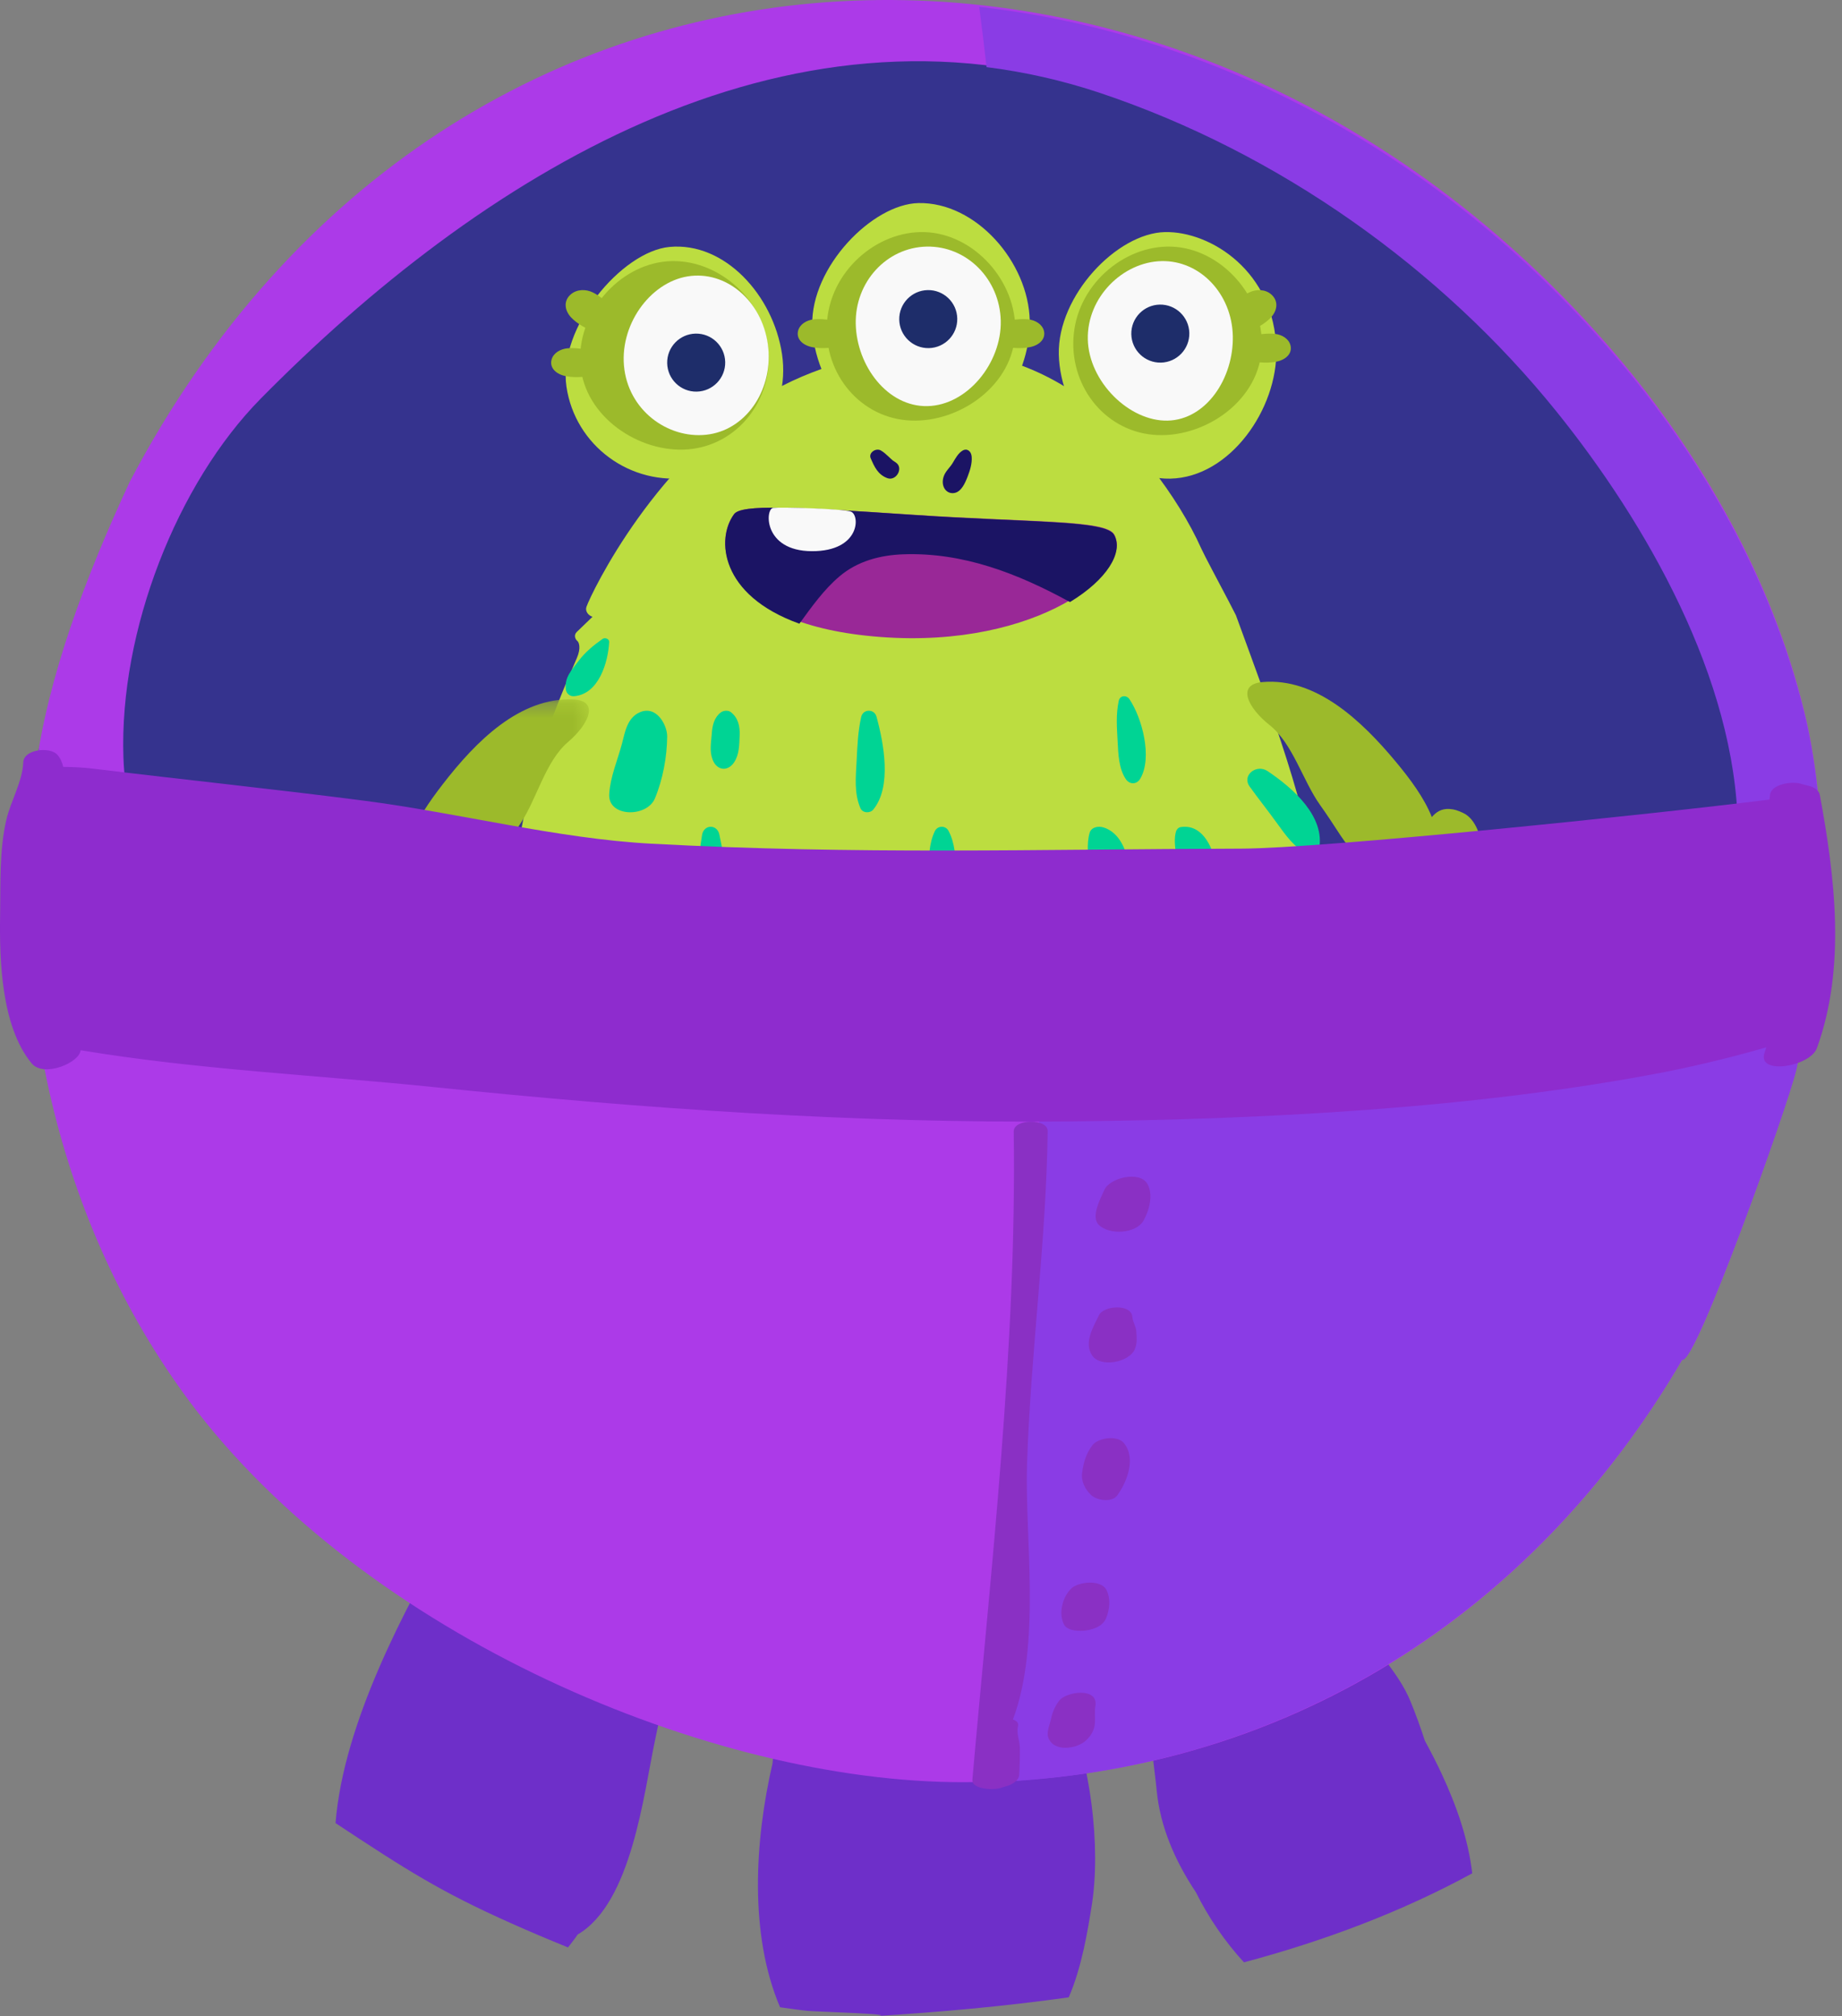 <?xml version="1.0" encoding="UTF-8"?>
<svg width="127px" height="139px" viewBox="0 0 127 139" version="1.1" xmlns="http://www.w3.org/2000/svg" xmlns:xlink="http://www.w3.org/1999/xlink">
    <rect x="0" y="0" width="127" height="139" fill="#808080" stroke="none"/>
    <title>Sidekick_6_ship</title>
    <defs>
        <path d="M118.551,43.829 C113.082,16.781 78.837,-3.123 54.488,0.406 C41.919,2.227 26.796,7.547 17.978,16.964 C8.816,26.748 3.312,40.843 0.104,53.529 C-0.551,56.122 1.991,57.418 4.981,57.58 C6.176,58.886 7.959,59.772 10.528,60.016 C12.833,60.236 15.063,60.135 17.36,59.887 C20.784,59.518 24.307,60.701 27.669,61.111 C35.269,62.036 42.881,62.375 50.525,62.69 C62.941,63.203 75.191,62.7 87.526,62.434 C89.501,63.203 91.906,63.343 94.813,62.634 C95.223,62.536 95.61,62.423 95.992,62.306 C96.262,62.305 96.53,62.3 96.798,62.299 C102.84,62.268 115.069,63.65 118.887,58.382 C121.954,54.149 119.538,48.712 118.551,43.829" id="path-1"></path>
        <polygon id="path-3" points="0 0.214 15.604 0.214 15.604 16.511 0 16.511"></polygon>
    </defs>
    <g id="Student-Environmrnt---New-Treatment" stroke="none" stroke-width="1" fill="none" fill-rule="evenodd">
        <g id="Avatars" transform="translate(-1687, -559)">
            <g id="Sidekick_6_ship" transform="translate(1687, 559)">
                <g id="Group-20">
                    <path d="M30.934,105.611 C27.994,110.794 23.688,118.718 23.134,125.69 C28.061,128.946 30.382,130.425 35.222,132.587 C36.524,133.169 37.84,133.724 39.163,134.262 C39.386,133.964 39.625,133.679 39.83,133.37 C43.546,131.198 44.371,123.725 45.16,119.988 C45.338,119.148 45.502,118.346 45.653,117.558 C46.187,115.673 46.619,113.68 46.439,111.903 C46.413,111.65 46.375,111.397 46.333,111.139 C46.366,110.847 46.378,110.558 46.395,110.266 C49.585,110.959 52.627,112.061 55.683,113.143 C55.637,113.272 55.584,113.401 55.539,113.532 C55.282,113.983 55.044,114.452 54.832,114.945 C53.913,115.182 53.28,115.844 53.493,117.213 C53.564,117.672 53.634,118.137 53.705,118.608 C53.504,119.575 53.352,120.568 53.259,121.589 C52.037,126.891 51.639,133.351 53.782,138.386 C54.415,138.471 55.045,138.57 55.68,138.635 C56.39,138.697 62.377,138.87 60.317,139 C64.782,138.721 69.252,138.326 73.687,137.702 C74.595,135.606 74.998,133.087 75.274,131.353 C75.898,127.428 75.284,121.42 73.152,116.573 C75.099,116.632 77.05,116.616 78.997,116.519 C79.029,116.518 79.062,116.512 79.096,116.51 C79.161,119.14 79.598,121.852 79.75,123.44 C79.987,125.93 81.016,128.306 82.45,130.453 C83.335,132.226 84.456,133.859 85.766,135.29 C91.332,133.803 96.644,131.806 101.506,129.153 C101.238,126.816 100.422,124.488 99.403,122.3 C99.052,121.544 98.656,120.779 98.242,120.015 C97.949,119.105 97.621,118.211 97.268,117.341 C96.802,116.191 96.139,115.315 95.414,114.33 C94.58,113.197 93.922,110.91 94.377,113.472 C94.181,112.371 92.584,110.649 91.032,109.744 C89.783,107.976 87.665,106.394 86.074,106.59 C85.968,106.603 85.869,106.615 85.763,106.628 C84.921,106.452 84.093,106.489 83.46,106.907 C76.861,107.698 70.864,108.264 64.166,107.763 C62.526,106.93 61.169,106.84 60.036,107.26 C53.744,106.105 48.02,102.791 41.681,101.439 C40.29,100.598 38.763,100.232 37.411,100.974 C36.204,101.636 35.114,102.609 34.129,103.773 C33.497,103.579 32.896,103.555 32.383,103.8 C31.662,103.937 31.134,104.448 30.959,105.479 C30.953,105.52 30.942,105.569 30.934,105.611" id="Fill-1" fill="#6E2FC9"></path>
                    <g id="Group-33" transform="translate(1.416, 2.372)">
                        <mask id="mask-2" fill="white">
                            <use xlink:href="#path-1"></use>
                        </mask>
                        <use id="Mask" fill="#35338E" xlink:href="#path-1"></use>
                        <g mask="url(#mask-2)">
                            <g transform="translate(23.584, 11.628)">
                                <path d="M67.141,58.762 C66.852,57.878 65.661,53.401 65.881,52.87 C66.102,52.337 66.93,53.305 66.936,52.294 C66.937,52.061 66.837,51.598 66.667,50.98 C66.522,50.251 66.361,49.528 66.218,48.805 C65.099,41.384 62.669,35.158 60.212,28.417 C60.107,28.203 59.924,27.848 59.702,27.427 C59.038,26.161 58.035,24.29 57.826,23.822 C56.22,20.227 52.955,15.96 49.65,13.495 C46.126,10.866 41.942,9.915 38.165,10.006 C36.096,10.055 31.631,11.058 28.343,12.92 C20.27,17.486 15.772,26.872 15.433,27.839 C15.327,28.139 15.569,28.442 15.853,28.521 C15.494,28.873 15.129,29.217 14.765,29.571 C14.564,29.765 14.633,30.049 14.813,30.198 C14.915,30.282 15.074,30.671 14.773,31.366 C14.132,32.842 12.92,35.626 12.07,38.466 C10.842,42.572 10.405,46.798 10.138,47.457 C9.705,48.527 9.93,49.024 10.387,48.799 C11.296,48.35 10.278,51.345 9.882,53.201 C9.346,55.712 8.652,58.993 8.296,62.22 C8.207,63.027 8.139,63.831 8.1,64.614 C7.838,66.814 8.099,68.955 8.785,70.872 C9.459,72.146 10.73,71.259 11.582,70.812 C11.258,75.756 17.713,75.833 21.252,76.671 C21.946,76.768 22.633,76.842 23.3,76.898 C25.303,77.059 27.132,77.037 28.462,76.777 C30.686,76.342 33.874,75.754 34.542,73.211 C34.837,72.089 34.004,71.127 34.021,70.041 C34.031,69.345 34.491,68.766 34.979,68.32 C37.071,66.413 41.891,66.249 43.847,68.405 C44.595,69.227 44.851,70.556 44.294,71.382 C43.362,72.762 42.701,73.811 43.788,75.167 C44.949,76.616 50.973,76.618 53.6,76.192 C54.154,76.103 55.258,75.921 56.602,75.667 C57.274,75.539 58.005,75.393 58.757,75.232 C60.946,75.123 62.424,73.804 63.672,71.844 C64.085,70.977 65.636,73.09 66.473,72 C67.928,69.607 67.223,66.831 67.383,64.253 C67.378,64.037 68.014,63.594 68,62.951 C67.996,62.736 67.771,62.312 67.871,62.145 C67.803,61.548 67.683,60.892 67.548,60.291 C67.414,59.689 67.265,59.143 67.141,58.762" id="Fill-21" fill="#BCDD40"></path>
                                <path d="M28.919,10.423 C29.523,14.494 26.685,18.296 22.581,18.914 C18.477,19.533 14.66,16.734 14.056,12.663 C13.452,8.592 17.858,3.331 21.163,3.024 C24.961,2.669 28.315,6.352 28.919,10.423" id="Fill-23" fill="#BCDD40"></path>
                                <path d="M62.998,10.11 C63.085,14.162 59.829,18.911 55.689,18.999 C51.547,19.087 48.089,14.482 48.001,10.43 C47.914,6.378 52.014,2.072 55.322,2.001 C58.476,1.934 62.882,4.727 62.998,10.11" id="Fill-25" fill="#BCDD40"></path>
                                <path d="M45.998,8.112 C46.085,12.163 42.829,16.911 38.689,16.999 C34.547,17.087 31.089,12.483 31.001,8.432 C30.914,4.379 35.164,0.069 38.322,0.001 C42.278,-0.083 45.911,4.059 45.998,8.112" id="Fill-27" fill="#BCDD40"></path>
                                <path d="M43.269,9.397 C42.87,8.973 42.895,8.445 43.482,8.165 C43.644,8.088 43.803,8.083 43.987,8.081 C43.639,8.085 44.068,8.078 44.183,8.074 C44.23,8.073 44.417,8.069 44.303,8.077 C44.454,8.068 44.603,8.057 44.754,8.054 C44.768,8.053 44.785,8.052 44.809,8.051 C44.898,8.045 44.985,8.036 45.073,8.027 C45.34,8.001 45.599,7.988 45.87,8.014 C46.403,8.066 46.861,8.365 46.974,8.804 C47.114,9.356 46.675,9.784 46.056,9.923 C45.505,10.047 44.734,10.018 44.18,9.862 C43.85,9.769 43.487,9.629 43.269,9.397" id="Fill-29" fill="#9CBA2B"></path>
                                <path d="M33.731,9.397 C34.13,8.973 34.105,8.445 33.518,8.165 C33.356,8.088 33.197,8.083 33.014,8.081 C33.361,8.085 32.932,8.078 32.817,8.074 C32.769,8.073 32.583,8.069 32.697,8.077 C32.547,8.068 32.397,8.057 32.247,8.054 C32.232,8.053 32.215,8.052 32.19,8.051 C32.102,8.045 32.015,8.036 31.927,8.027 C31.66,8.001 31.401,7.988 31.131,8.014 C30.597,8.066 30.139,8.365 30.027,8.804 C29.885,9.356 30.325,9.784 30.945,9.923 C31.494,10.047 32.266,10.018 32.82,9.862 C33.15,9.769 33.514,9.629 33.731,9.397" id="Fill-33" fill="#9CBA2B"></path>
                                <path d="M32.075,7.703 C31.551,11.208 33.835,14.447 37.178,14.936 C40.52,15.425 44.412,13.056 44.935,9.551 C45.459,6.046 42.727,2.548 39.383,2.059 C36.041,1.569 32.6,4.198 32.075,7.703" id="Fill-37" fill="#9CBA2B"></path>
                                <path d="M25.613,21.441 C24.038,23.552 24.868,29.104 35.726,29.917 C46.584,30.731 53.195,25.326 51.82,22.847 C51.257,21.83 46.177,22.035 37.935,21.487 C29.692,20.938 26.122,20.763 25.613,21.441" id="Fill-39" fill="#992897"></path>
                                <path d="M32.89,25.728 C34.128,24.682 35.687,24.274 37.257,24.216 C41.402,24.062 45.187,25.545 48.772,27.507 C51.322,25.959 52.474,24.086 51.82,22.885 C51.257,21.848 46.177,22.055 37.935,21.497 C29.692,20.937 26.122,20.758 25.613,21.45 C24.37,23.149 24.626,27.03 30.115,29 C30.962,27.837 31.802,26.647 32.89,25.728" id="Fill-41" fill="#1B1464"></path>
                                <path d="M28.307,21.016 C27.747,21.074 27.611,23.988 30.977,24 C34.342,24.011 34.306,21.471 33.654,21.268 C33.002,21.065 28.869,20.957 28.307,21.016" id="Fill-43" fill="#F9F9F9"></path>
                                <path d="M19.138,35.096 C18.231,35.468 18.083,36.519 17.885,37.264 C17.577,38.424 17.078,39.548 17.003,40.743 C16.901,42.351 19.601,42.379 20.156,41.041 C20.707,39.716 20.986,38.179 21,36.777 C21.008,36.027 20.296,34.621 19.138,35.096" id="Fill-45" fill="#00D494"></path>
                                <path d="M25.397,35.102 C25.208,34.951 24.881,34.977 24.695,35.119 C24.248,35.457 24.113,35.999 24.075,36.577 C24.032,37.201 23.903,37.778 24.134,38.377 C24.426,39.134 25.182,39.21 25.615,38.556 C25.973,38.017 25.967,37.372 25.996,36.727 C26.026,36.068 25.897,35.498 25.397,35.102" id="Fill-47" fill="#00D494"></path>
                                <path d="M17,30.256 C17.01,30.046 16.713,29.931 16.551,30.045 C15.913,30.495 15.351,30.955 14.885,31.574 C14.397,32.222 13.916,32.691 14.012,33.534 C14.044,33.805 14.282,34.021 14.574,33.998 C16.294,33.868 16.932,31.636 17,30.256" id="Fill-49" fill="#00D494"></path>
                                <path d="M17.696,49.336 C17.427,48.879 16.928,48.889 16.677,49.362 C16.417,49.853 16.326,50.51 16.225,51.079 C16.094,51.826 15.895,52.518 16.067,53.276 C16.266,54.149 17.255,54.25 17.608,53.483 C17.906,52.836 17.911,52.051 17.974,51.323 C18.03,50.666 18.019,49.887 17.696,49.336" id="Fill-51" fill="#00D494"></path>
                                <path d="M13.98,46.398 C13.927,45.937 13.359,45.897 13.075,46.172 C12.304,46.919 11.942,47.857 11.527,48.821 C11.074,49.87 10.811,50.626 11.163,51.71 C11.275,52.057 11.827,52.093 12.032,51.815 C12.653,50.974 12.916,50.095 13.318,49.134 C13.711,48.197 14.093,47.414 13.98,46.398" id="Fill-53" fill="#00D494"></path>
                                <path d="M22.833,54.604 C22.795,53.892 21.72,53.765 21.524,54.463 C21.073,56.059 20.738,58.045 21.28,59.642 C21.436,60.104 22.011,60.097 22.278,59.745 C23.374,58.306 22.92,56.27 22.833,54.604" id="Fill-55" fill="#00D494"></path>
                                <path d="M24.595,43.527 C24.439,42.812 23.53,42.826 23.405,43.559 C23.265,44.38 23.196,45.174 23.141,46.009 C23.085,46.869 22.795,47.87 23.26,48.629 C23.416,48.884 23.691,49.092 23.962,48.958 C25.554,48.176 24.927,45.066 24.595,43.527" id="Fill-57" fill="#00D494"></path>
                                <path d="M35.431,35.406 C35.278,34.855 34.501,34.866 34.376,35.431 C34.148,36.448 34.115,37.422 34.061,38.463 C34.003,39.585 33.879,40.673 34.323,41.718 C34.471,42.065 34.986,42.083 35.205,41.819 C36.505,40.242 35.934,37.241 35.431,35.406" id="Fill-59" fill="#00D494"></path>
                                <path d="M14.947,58.139 C15.286,57.211 13.895,56.535 13.423,57.398 C12.663,58.785 9.716,62.398 11.642,63.811 C13.446,65.134 14.598,59.094 14.947,58.139" id="Fill-61" fill="#00D494"></path>
                                <path d="M28.594,57.77 C28.725,57.033 27.769,56.719 27.306,57.305 C26.484,58.346 26.218,59.17 26.061,60.457 C25.92,61.61 25.959,62.937 26.886,63.815 C27.121,64.037 27.506,64.05 27.787,63.903 C30.156,62.67 28.266,59.624 28.594,57.77" id="Fill-63" fill="#00D494"></path>
                                <path d="M17.877,65.639 C17.778,65.105 17.66,64.488 17.202,64.135 C17.004,63.984 16.671,63.922 16.491,64.15 C16.175,64.553 16.101,65.013 16.067,65.513 C16.027,66.112 15.906,66.808 16.139,67.378 C16.485,68.223 17.59,68.203 17.898,67.341 C18.085,66.816 17.976,66.174 17.877,65.639" id="Fill-65" fill="#00D494"></path>
                                <path d="M52.867,34.198 C52.672,33.908 52.218,33.926 52.134,34.32 C51.93,35.266 52.006,36.151 52.056,37.112 C52.099,37.972 52.137,38.998 52.619,39.711 C52.88,40.1 53.371,40.1 53.615,39.688 C54.478,38.229 53.741,35.488 52.867,34.198" id="Fill-67" fill="#00D494"></path>
                                <path d="M40.95,46.133 C40.888,45.181 40.85,44.112 40.393,43.274 C40.189,42.899 39.647,42.911 39.457,43.296 C39.034,44.153 39.038,45.225 39.016,46.178 C38.992,47.141 38.907,48.122 39.618,48.825 C39.858,49.066 40.221,49.057 40.453,48.806 C41.135,48.07 41.012,47.093 40.95,46.133" id="Fill-69" fill="#00D494"></path>
                                <path d="M33.711,65.789 C33.574,64.721 32.204,64.741 32.122,65.825 C32.067,66.561 32.031,67.292 32.008,68.03 C31.986,68.718 31.97,69.329 32.481,69.833 C32.683,70.034 32.955,70.045 33.194,69.914 C34.499,69.2 33.863,66.981 33.711,65.789" id="Fill-71" fill="#00D494"></path>
                                <path d="M55.927,57.151 C55.88,56.214 55.869,55.202 55.433,54.395 C55.086,53.755 54.314,53.936 54.13,54.63 C53.912,55.452 54.034,56.348 54.036,57.198 C54.04,58.219 53.94,59.231 54.123,60.234 C54.316,61.293 55.738,61.232 55.908,60.189 C56.072,59.188 55.977,58.162 55.927,57.151" id="Fill-73" fill="#00D494"></path>
                                <path d="M52.261,60.43 C51.953,59.764 50.879,59.905 50.827,60.623 C50.7,62.38 49.759,64.189 50.059,65.957 C50.261,67.15 52.116,67.435 52.572,66.2 C53.262,64.331 53.089,62.219 52.261,60.43" id="Fill-75" fill="#00D494"></path>
                                <path d="M52.803,45.517 C52.652,44.629 52.206,43.421 51.12,43.056 C50.72,42.922 50.242,43.023 50.126,43.418 C49.904,44.177 50.033,45.074 50.082,45.848 C50.141,46.775 49.913,47.718 50.55,48.538 C51.047,49.177 52.117,49.142 52.586,48.502 C53.236,47.614 52.967,46.494 52.803,45.517" id="Fill-77" fill="#00D494"></path>
                                <path d="M62.396,39.162 C61.637,38.651 60.6,39.444 61.159,40.226 C61.767,41.076 62.422,41.888 63.031,42.736 C63.681,43.638 64.185,44.349 65.159,44.938 C65.465,45.123 65.881,44.865 65.941,44.564 C66.392,42.309 64.173,40.356 62.396,39.162" id="Fill-79" fill="#00D494"></path>
                                <path d="M56.394,43.024 C56.239,43.049 56.116,43.199 56.079,43.332 C55.822,44.225 56.271,45.464 56.308,46.388 C56.353,47.545 56.07,48.804 56.949,49.743 C57.293,50.11 58.012,50.069 58.343,49.715 C59.58,48.398 59.145,42.577 56.394,43.024" id="Fill-81" fill="#00D494"></path>
                                <path d="M62.945,56.877 C62.857,56.039 62.611,55.27 62.46,54.448 C62.347,53.842 61.486,53.851 61.405,54.474 C61.228,55.837 61.155,57.19 61.012,58.557 C60.945,59.186 61.158,59.799 61.729,59.97 C62.202,60.109 62.865,59.757 62.932,59.126 C63.013,58.355 63.027,57.651 62.945,56.877" id="Fill-83" fill="#00D494"></path>
                                <path d="M66.602,51.932 C66.278,50.905 66.071,49.922 65.238,49.146 C64.988,48.912 64.496,48.963 64.337,49.272 C63.832,50.252 63.991,51.187 64.192,52.231 C64.381,53.211 64.561,54.46 65.653,54.918 C66.056,55.088 66.47,54.993 66.711,54.64 C67.281,53.797 66.879,52.809 66.602,51.932" id="Fill-85" fill="#00D494"></path>
                                <path d="M35.976,73.006 C35.889,72.552 35.51,72.174 35.169,71.844 C34.988,71.668 34.765,71.48 34.512,71.355 C34.439,71.186 34.29,71.042 34.071,71.016 C33.874,70.992 33.718,70.992 33.525,71.037 C32.924,71.177 32.865,71.787 33.216,72.147 C33.689,72.629 33.958,73.223 34.475,73.68 C34.724,73.901 35.076,74.067 35.441,73.973 C35.967,73.835 36.053,73.411 35.976,73.006" id="Fill-97" fill="#BF9C6A"></path>
                                <path d="M36.795,17.91 C36.72,17.855 36.644,17.8 36.565,17.753 C36.562,17.75 36.562,17.75 36.559,17.748 C36.552,17.742 36.542,17.733 36.522,17.717 C36.436,17.647 36.359,17.565 36.277,17.492 C36.102,17.334 35.944,17.178 35.735,17.057 C35.39,16.858 34.866,17.214 35.031,17.593 C35.282,18.17 35.518,18.718 36.177,18.964 C36.785,19.191 37.301,18.282 36.795,17.91" id="Fill-99" fill="#1B1464"></path>
                                <path d="M41.994,17.485 C41.962,17.082 41.658,16.89 41.367,17.065 C41.066,17.245 40.881,17.59 40.687,17.916 C40.497,18.236 40.2,18.467 40.069,18.836 C39.829,19.516 40.246,20.101 40.819,19.985 C41.276,19.892 41.533,19.328 41.714,18.858 C41.876,18.435 42.032,17.958 41.994,17.485" id="Fill-101" fill="#1B1464"></path>
                                <path d="M43.999,8.121 C44.062,11.007 41.706,13.94 38.946,13.999 C36.185,14.057 34.064,11.218 34.001,8.333 C33.939,5.446 36.126,3.059 38.887,3.001 C41.647,2.943 43.936,5.235 43.999,8.121" id="Fill-103" fill="#F9F9F9"></path>
                                <path d="M41,7.957 C41.024,9.061 40.148,9.976 39.043,10 C37.939,10.023 37.024,9.147 37,8.043 C36.976,6.939 37.853,6.025 38.957,6 C40.063,5.977 40.976,6.853 41,7.957" id="Fill-105" fill="#1E2D6A"></path>
                                <path d="M60.269,10.397 C59.87,9.973 59.895,9.445 60.482,9.165 C60.644,9.088 60.803,9.083 60.986,9.081 C60.639,9.085 61.068,9.078 61.182,9.075 C61.231,9.073 61.417,9.069 61.303,9.078 C61.453,9.068 61.603,9.057 61.754,9.054 C61.767,9.053 61.785,9.052 61.81,9.051 C61.897,9.045 61.985,9.036 62.073,9.027 C62.34,9.001 62.599,8.988 62.87,9.014 C63.403,9.066 63.861,9.365 63.973,9.805 C64.115,10.356 63.675,10.784 63.055,10.923 C62.506,11.047 61.734,11.018 61.18,10.862 C60.85,10.768 60.487,10.629 60.269,10.397" id="Fill-107" fill="#9CBA2B"></path>
                                <path d="M59.793,8.951 C59.145,8.768 58.8,8.248 59.123,7.649 C59.213,7.485 59.349,7.39 59.51,7.285 C59.205,7.484 59.58,7.236 59.679,7.168 C59.72,7.14 59.882,7.032 59.788,7.103 C59.913,7.01 60.038,6.916 60.17,6.829 C60.182,6.819 60.196,6.808 60.216,6.793 C60.289,6.739 60.361,6.681 60.432,6.623 C60.65,6.448 60.87,6.29 61.127,6.164 C61.636,5.914 62.248,5.943 62.654,6.302 C63.164,6.751 63.073,7.41 62.623,7.891 C62.223,8.318 61.521,8.724 60.923,8.885 C60.566,8.981 60.148,9.051 59.793,8.951" id="Fill-109" fill="#9CBA2B"></path>
                                <path d="M49.076,8.694 C48.547,12.198 50.826,15.44 54.168,15.935 C57.511,16.429 61.405,14.065 61.934,10.56 C62.463,7.056 59.736,3.555 56.393,3.06 C53.052,2.566 49.607,5.189 49.076,8.694" id="Fill-111" fill="#9CBA2B"></path>
                                <path d="M59.999,9.17 C60.059,12.084 58.16,14.94 55.504,14.999 C52.848,15.058 50.061,12.305 50.001,9.392 C49.941,6.478 52.427,4.06 55.082,4.001 C57.737,3.942 59.938,6.256 59.999,9.17" id="Fill-113" fill="#F9F9F9"></path>
                                <path d="M57,8.957 C57.023,10.061 56.147,10.976 55.042,11 C53.939,11.024 53.024,10.147 53,9.043 C52.977,7.938 53.853,7.025 54.956,7 C56.062,6.977 56.975,7.853 57,8.957" id="Fill-115" fill="#1E2D6A"></path>
                                <path d="M16.723,11.418 C17.128,10.998 17.111,10.471 16.528,10.185 C16.368,10.107 16.209,10.1 16.025,10.097 C16.373,10.104 15.944,10.093 15.829,10.088 C15.782,10.086 15.595,10.081 15.708,10.09 C15.559,10.079 15.41,10.067 15.258,10.062 C15.244,10.061 15.227,10.06 15.203,10.058 C15.116,10.051 15.028,10.042 14.941,10.032 C14.674,10.004 14.415,9.988 14.145,10.011 C13.611,10.059 13.149,10.352 13.03,10.789 C12.88,11.338 13.314,11.771 13.93,11.915 C14.477,12.044 15.25,12.023 15.805,11.873 C16.137,11.783 16.502,11.647 16.723,11.418" id="Fill-117" fill="#9CBA2B"></path>
                                <path d="M17.191,8.955 C17.845,8.779 18.199,8.265 17.883,7.667 C17.796,7.503 17.66,7.407 17.5,7.302 C17.803,7.502 17.431,7.252 17.332,7.183 C17.291,7.155 17.129,7.045 17.223,7.118 C17.098,7.024 16.975,6.929 16.845,6.841 C16.833,6.832 16.818,6.821 16.798,6.805 C16.725,6.75 16.654,6.692 16.584,6.634 C16.367,6.457 16.148,6.298 15.892,6.17 C15.386,5.916 14.771,5.939 14.358,6.291 C13.84,6.733 13.921,7.39 14.365,7.873 C14.76,8.301 15.46,8.712 16.057,8.878 C16.415,8.978 16.833,9.051 17.191,8.955" id="Fill-119" fill="#9CBA2B"></path>
                                <path d="M27.936,9.77 C28.422,13.278 26.103,16.492 22.755,16.945 C19.407,17.399 15.541,14.99 15.056,11.48 C14.569,7.972 17.34,4.505 20.688,4.05 C24.036,3.597 27.449,6.261 27.936,9.77" id="Fill-121" fill="#9CBA2B"></path>
                                <path d="M68.945,46.741 C69.204,46.585 69.464,46.469 69.732,46.334 C69.732,46.351 69.734,46.368 69.737,46.386 C69.749,46.338 69.759,46.289 69.767,46.238 C69.773,46.203 69.776,46.164 69.78,46.126 C69.737,46.091 69.689,46.052 69.641,46.009 C68.706,45.141 68.083,44.601 67.418,43.588 C66.961,42.888 66.507,42.188 66.019,41.504 C64.829,39.843 64.135,37.257 62.53,35.985 C61.051,34.814 60.211,33.178 62.058,33.023 C65.724,32.712 68.86,35.654 71.263,38.549 C72.21,39.691 73.192,40.996 73.72,42.331 C74.017,41.982 74.383,41.741 74.932,41.773 C75.299,41.795 75.498,41.878 75.849,42.033 C76.341,42.251 76.655,42.712 76.859,43.181 C77.052,43.619 77.057,44.068 76.811,44.394 C76.56,44.728 76.157,44.801 75.703,44.717 C75.557,44.689 75.455,44.664 75.373,44.639 C75.295,44.664 74.514,44.136 74.095,44.485 C74.07,44.799 74.007,45.112 73.893,45.42 C73.88,45.457 73.862,45.497 73.845,45.535 C73.846,45.538 73.847,45.538 73.849,45.539 C74.395,45.86 74.851,46.164 75.201,46.713 C75.337,46.925 75.415,47.169 75.488,47.398 C75.664,47.945 75.527,48.384 75.201,48.725 C74.64,49.309 73.661,48.901 73.256,48.078 C73.12,47.768 73.057,47.466 73.073,47.174 C73.068,47.291 73.059,47.008 72.981,46.947 C72.894,46.875 72.878,46.75 72.666,46.743 C72.367,46.902 72.037,46.982 71.71,46.931 C71.715,46.99 71.719,47.049 71.721,47.108 C71.741,47.469 71.709,47.759 71.581,48.064 C71.272,48.802 70.431,48.965 69.62,48.751 C68.701,48.51 68.214,47.184 68.945,46.741" id="Fill-123" fill="#9CBA2B"></path>
                                <g id="Group-127" stroke-width="1" fill="none" transform="translate(0, 34)">
                                    <mask id="mask-4" fill="white">
                                        <use xlink:href="#path-3"></use>
                                    </mask>
                                    <g id="Clip-126"></g>
                                    <path d="M8.186,14.039 C7.921,13.897 7.656,13.794 7.382,13.673 C7.382,13.689 7.381,13.707 7.379,13.724 C7.365,13.678 7.352,13.63 7.343,13.58 C7.335,13.545 7.331,13.507 7.325,13.469 C7.367,13.434 7.413,13.393 7.459,13.348 C8.359,12.452 8.961,11.892 9.583,10.865 C10.013,10.156 10.438,9.446 10.899,8.751 C12.02,7.062 12.607,4.483 14.161,3.159 C15.593,1.94 16.367,0.292 14.51,0.219 C10.828,0.074 7.811,3.109 5.526,6.068 C4.625,7.234 3.696,8.564 3.223,9.902 C2.912,9.571 2.536,9.35 1.987,9.406 C1.621,9.442 1.425,9.534 1.079,9.702 C0.595,9.938 0.301,10.406 0.115,10.877 C-0.058,11.318 -0.045,11.76 0.216,12.07 C0.48,12.389 0.887,12.444 1.336,12.34 C1.482,12.306 1.583,12.277 1.665,12.249 C1.743,12.27 2.503,11.715 2.938,12.041 C2.975,12.35 3.051,12.655 3.178,12.954 C3.193,12.99 3.213,13.029 3.232,13.065 C3.231,13.068 3.229,13.068 3.227,13.07 C2.694,13.409 2.251,13.729 1.923,14.285 C1.795,14.501 1.727,14.744 1.664,14.972 C1.51,15.519 1.665,15.946 2.006,16.268 C2.591,16.819 3.554,16.373 3.926,15.545 C4.05,15.234 4.099,14.934 4.072,14.646 C4.081,14.762 4.079,14.482 4.154,14.418 C4.239,14.345 4.25,14.22 4.461,14.204 C4.768,14.348 5.101,14.412 5.426,14.347 C5.424,14.405 5.422,14.464 5.423,14.523 C5.418,14.88 5.462,15.164 5.602,15.458 C5.943,16.172 6.791,16.295 7.594,16.049 C8.504,15.772 8.936,14.443 8.186,14.039" id="Fill-125" fill="#9CBA2B" mask="url(#mask-4)"></path>
                                </g>
                                <path d="M27.94,9.73 C28.357,12.735 26.561,15.517 23.928,15.94 C21.295,16.364 18.469,14.493 18.052,11.488 C17.635,8.482 19.784,5.479 22.417,5.054 C25.049,4.631 27.522,6.724 27.94,9.73" id="Fill-128" fill="#F9F9F9"></path>
                                <path d="M25,10.957 C25.023,12.062 24.147,12.976 23.042,13 C21.939,13.023 21.024,12.148 21,11.043 C20.976,9.938 21.853,9.024 22.956,9 C24.062,8.976 24.975,9.852 25,10.957" id="Fill-130" fill="#1E2D6A"></path>
                            </g>
                        </g>
                    </g>
                    <path d="M90.209,73.075 C89.358,71.332 87.434,69.734 85.841,68.749 C83.435,67.272 79.885,69.81 80.915,72.574 C81.376,73.811 81.981,74.768 82.753,75.802 C82.788,75.849 82.821,75.898 82.856,75.944 C82.84,75.931 82.891,76.009 83.007,76.181 C83.315,76.66 83.61,77.129 84,77.557 C85.171,78.83 87.17,79.103 88.674,78.29 C90.593,77.248 91.128,74.959 90.209,73.075" id="Fill-5" fill="#E59900"></path>
                    <path d="M52.781,74.184 C52.404,71.822 49.642,70.728 47.839,72.539 C46.19,74.194 45.123,76.521 44.478,78.726 C44.018,80.306 45.241,82.087 46.662,82.713 C48.461,83.502 50.959,82.736 51.697,80.841 C52.492,78.8 53.126,76.34 52.781,74.184" id="Fill-7" fill="#E59900"></path>
                    <path d="M55.238,72.775 C48.659,75.817 41.326,76.457 34.567,75.483 C33.466,75.214 32.407,74.804 31.413,74.246 C30.419,73.692 29.488,72.989 28.652,72.137 C26.884,70.331 27.023,67.117 28.697,65.371 C29.476,64.56 30.683,64.069 31.878,64.044 C33.717,64.533 35.239,65.576 36.85,66.553 C41.146,68.512 45.487,69.839 50.22,70.421 C52.61,71.161 54.603,72.025 55.238,72.775" id="Fill-33" fill="#FFB000"></path>
                    <path d="M29.452,69.759 C30.595,67.967 32.033,66.312 32.576,64.193 C32.432,64.141 32.288,64.089 32.141,64.044 C31.001,64.07 29.85,64.579 29.107,65.421 C27.721,66.995 27.439,69.719 28.497,71.635 C28.749,70.993 29.066,70.367 29.452,69.759" id="Fill-35" fill="#FFD41D"></path>
                    <path d="M36.768,66.502 C36.203,66.157 35.647,65.804 35.087,65.468 C33.707,68.293 31.542,70.826 30.688,73.818 C30.909,73.959 31.132,74.099 31.359,74.225 C32.31,74.764 33.321,75.161 34.371,75.43 C34.998,73.912 35.104,72.224 35.482,70.623 C35.726,69.602 36.227,68.771 36.798,67.946 C37.089,67.525 37.233,67.126 37.297,66.735 C37.121,66.655 36.944,66.584 36.768,66.502" id="Fill-37" fill="#FFD41D"></path>
                    <path d="M40.204,67.84 C39.901,68.935 39.493,70.009 39.085,71.076 C39.046,71.31 39.009,71.542 38.987,71.781 C38.855,73.141 38.782,74.503 38.714,75.865 C39.944,75.917 41.18,75.919 42.422,75.861 C42.545,75.236 42.608,74.609 42.563,73.989 C42.44,72.215 43.11,70.556 43.435,68.893 C42.346,68.581 41.273,68.23 40.204,67.84" id="Fill-39" fill="#FFD41D"></path>
                    <path d="M64.347,78.889 C63.392,76.653 61.946,74.565 60.955,72.279 C60.32,70.812 58.641,68.418 57.315,68.837 C55.574,69.384 54.362,73.238 54.891,75.146 C55.76,78.278 57.178,84.027 60.748,84.423 C63.469,84.727 65.509,81.6 64.347,78.889" id="Fill-41" fill="#E59900"></path>
                    <path d="M80.228,71.447 C80.093,70.836 80.088,70.353 79.846,69.729 C78.283,65.679 73.782,67.262 73.735,71.247 C73.204,72.855 72.728,74.493 72.37,76.184 C71.785,78.936 73.149,81.943 75.352,82.788 C76.419,83.199 77.57,83.061 78.525,82.405 C79.921,81.449 80.41,79.86 80.602,77.954 C80.66,77.364 80.698,76.77 80.722,76.171 C80.783,74.538 80.571,73.033 80.228,71.447" id="Fill-43" fill="#E59900"></path>
                    <path d="M48.527,70.721 C48.119,69.249 47.784,67.752 47.448,66.254 C47.145,64.895 45.91,64.221 45.028,64.644 C44.01,65.131 43.732,66.532 44.007,67.897 C44.271,69.222 44.506,70.555 44.758,71.881 C45.033,73.33 46.162,74.258 47.178,73.947 C48.128,73.655 48.916,72.126 48.527,70.721" id="Fill-53" fill="#FFD41D"></path>
                    <path d="M65.697,69.857 C65.873,70.367 66.087,70.866 66.259,71.38 C66.648,72.55 67.698,73.319 68.846,72.976 C70.156,72.584 70.75,70.899 70.048,69.623 C69.486,68.607 68.911,67.612 68.252,66.666 C67.777,65.982 66.871,65.762 66.167,66.095 C65.249,66.529 64.952,67.625 65.284,68.609 C65.41,69.03 65.55,69.443 65.697,69.857" id="Fill-57" fill="#FFD41D"></path>
                    <path d="M60.457,82.08 C60.045,81.991 59.81,82.635 60.065,82.967 C60.207,83.151 60.348,83.33 60.475,83.527 C60.593,83.708 60.655,83.927 60.772,84.107 C60.933,84.347 61.155,84.505 61.43,84.421 C61.749,84.325 61.897,83.967 61.833,83.61 C61.693,82.851 61.114,82.225 60.457,82.08" id="Fill-67" fill="#C17B00"></path>
                    <path d="M62.666,80.753 C62.223,80.439 61.623,80.887 61.933,81.375 C62.134,81.695 62.324,82.028 62.52,82.349 C62.736,82.71 62.774,83.209 63.195,83.406 C63.499,83.548 63.898,83.543 64.08,83.221 C64.611,82.281 63.367,81.247 62.666,80.753" id="Fill-69" fill="#C17B00"></path>
                    <path d="M65.105,80.273 C65.093,80.24 65.069,80.213 65.053,80.181 C65.03,80.129 65.004,80.08 64.968,80.032 C64.895,79.934 64.817,79.847 64.736,79.763 C64.441,79.463 64.108,79.287 63.728,79.229 C63.326,79.165 63.072,79.886 63.448,80.148 C63.752,80.362 63.983,80.617 64.224,80.923 C64.624,81.426 65.198,80.885 65.101,80.338 C65.168,80.488 65.17,80.468 65.105,80.273" id="Fill-71" fill="#C17B00"></path>
                    <path d="M73.548,77.818 C73.15,77.94 72.917,78.296 72.7,78.659 C72.443,79.092 72.246,79.474 72.234,80.015 C72.226,80.476 72.773,80.876 73.113,80.498 C73.431,80.143 73.625,79.757 73.843,79.325 C74.015,78.982 74.18,78.609 74.103,78.203 C74.059,77.941 73.784,77.744 73.548,77.818" id="Fill-73" fill="#C17B00"></path>
                    <path d="M74.627,79.875 C74.037,80.535 73.431,81.605 73.729,82.634 C73.859,83.083 74.368,83.148 74.591,82.791 C74.801,82.454 74.852,82.069 75.001,81.694 C75.135,81.353 75.312,81.045 75.463,80.717 C75.769,80.053 75.081,79.369 74.627,79.875" id="Fill-75" fill="#C17B00"></path>
                    <path d="M77.265,81.408 C76.878,80.857 76.046,81.173 76.041,81.772 C76.036,81.988 75.986,82.296 76.028,82.561 C76.113,83.1 76.817,83.144 77.144,82.801 C77.448,82.482 77.537,81.794 77.265,81.408" id="Fill-77" fill="#C17B00"></path>
                    <path d="M44.707,78.283 C44.144,78.248 43.764,78.351 43.331,78.647 C43.034,78.848 42.974,79.155 42.963,79.505 C42.95,79.869 43.295,80.192 43.63,80.173 C44.099,80.153 44.138,80.021 44.421,79.819 C44.595,79.693 44.797,79.619 44.993,79.534 C45.6,79.274 45.291,78.317 44.707,78.283" id="Fill-79" fill="#C17B00"></path>
                    <path d="M45.956,80.223 C45.621,80.399 45.348,80.51 45.047,80.74 C44.856,80.885 44.68,81.078 44.538,81.286 C44.006,82.064 44.93,82.988 45.538,82.311 C45.889,81.914 46.282,81.574 46.619,81.159 C46.998,80.682 46.405,79.983 45.956,80.223" id="Fill-81" fill="#C17B00"></path>
                    <path d="M47.571,80.793 C47.177,81.121 46.934,81.505 46.78,82.007 C46.509,82.869 47.684,83.419 48.11,82.664 C48.312,82.307 48.468,81.93 48.592,81.531 C48.802,80.858 48.048,80.401 47.571,80.793" id="Fill-83" fill="#C17B00"></path>
                    <path d="M89.994,76.546 C89.881,76.411 89.769,76.257 89.645,76.136 C89.418,75.916 89.21,75.688 88.964,75.506 C88.51,75.168 88.087,76.044 88.387,76.526 C88.595,76.868 88.808,77.278 89.089,77.525 C89.295,77.705 89.547,77.875 89.797,77.77 C89.981,77.692 90.122,77.488 90.163,77.238 C90.203,76.989 90.138,76.723 89.994,76.546" id="Fill-85" fill="#C17B00"></path>
                    <path d="M90.72,74.356 C90.438,74.213 90.158,74.075 89.849,74.015 C89.498,73.948 89.188,74.288 89.235,74.642 C89.259,74.841 89.388,75.015 89.564,75.097 C89.587,75.106 89.735,75.125 89.87,75.123 C89.795,75.151 89.72,75.179 89.642,75.207 C89.737,75.273 89.835,75.34 89.933,75.402 C90.087,75.506 90.243,75.613 90.405,75.707 C90.677,75.86 90.965,75.997 91.266,75.824 C91.5,75.687 91.611,75.491 91.588,75.205 C91.548,74.737 91.052,74.53 90.72,74.356" id="Fill-87" fill="#C17B00"></path>
                    <path d="M90.95,72.109 C90.682,71.845 90.406,71.669 90.039,71.64 C89.69,71.615 89.39,71.677 89.073,71.828 C88.532,72.084 88.728,73.027 89.359,72.911 C89.75,72.839 90.123,72.962 90.509,73.046 C91.03,73.157 91.325,72.476 90.95,72.109" id="Fill-89" fill="#C17B00"></path>
                    <path d="M115.369,65.287 C100.416,67.853 85.478,66.653 70.438,65.683 C56.075,64.755 41.528,64.525 27.137,64.098 C17.933,63.827 8.891,63.581 8.509,52.202 C8.22,43.486 12.21,33.326 17.988,27.471 C32.902,12.36 53.988,-1.122 76.136,6.341 C88.351,10.456 99.482,18.404 107.419,28.307 C113.545,35.952 119.707,46.749 119.848,57.021 C119.851,57.241 119.84,57.451 119.827,57.66 C120.764,60.949 119.708,64.542 115.369,65.287 M111.938,25.076 C82.698,-9.969 31.232,-9.207 8.944,33.219 C5.868,39.831 3.306,46.676 2.45,53.088 C0.42,68.265 3.881,84.284 13.071,96.626 C25.156,112.794 48.969,122.877 66.38,122.87 C87.532,122.863 105.415,111.909 116.025,93.671 C116.875,94.205 123.302,76.1 123.85,73.713 C125.653,65.851 126.292,57.79 124.588,49.861 C122.52,40.733 117.854,32.203 111.938,25.076 Z" id="Fill-91" fill="#AC3AE8"></path>
                    <path d="M124.583,49.939 C122.504,40.81 117.814,32.282 111.867,25.154 C99.692,10.638 83.682,2.286 67.513,0.474 C67.697,1.865 67.865,3.252 68.019,4.627 C70.619,4.956 73.243,5.535 75.881,6.42 C88.158,10.536 99.347,18.483 107.326,28.387 C113.483,36.03 119.676,46.826 119.818,57.099 C119.822,57.318 119.81,57.529 119.796,57.737 C120.739,61.027 119.677,64.619 115.317,65.365 C100.964,67.814 86.628,66.831 72.202,65.892 C71.728,80.806 70.124,95.642 69.315,110.538 C69.094,114.645 68.837,118.773 68.394,122.87 C88.635,122.095 105.702,111.316 115.975,93.747 C116.83,94.283 123.291,76.177 123.841,73.791 C125.654,65.929 126.295,57.868 124.583,49.939" id="Fill-93" fill="#8A3CE5"></path>
                    <path d="M70.81,100.979 C71.055,93.297 72.133,85.66 72.234,77.984 C72.246,77.095 69.883,77.114 69.893,78.01 C70.103,92.781 68.336,107.98 67.043,122.69 C66.991,123.265 68.04,123.35 68.401,123.345 C68.704,123.341 68.966,123.295 69.204,123.197 C69.762,123.073 70.248,122.782 70.272,122.336 C70.307,121.727 70.323,121.104 70.315,120.492 C70.309,120.009 70.065,119.503 70.185,119.025 C70.248,118.772 70.082,118.627 69.837,118.549 C71.796,113.346 70.651,105.954 70.81,100.979" id="Fill-107" fill="#8A30C4"></path>
                    <path d="M79.121,81.641 C78.6,80.683 76.509,81.194 76.139,82.04 C75.877,82.64 75.187,83.885 75.762,84.451 C76.463,85.145 78.318,85.084 78.848,84.142 C79.238,83.447 79.524,82.381 79.121,81.641" id="Fill-109" fill="#8A30C4"></path>
                    <path d="M78.343,91.784 C78.321,91.427 78.093,91.134 78.073,90.799 C78.014,89.874 76.092,89.998 75.768,90.677 C75.383,91.483 74.717,92.553 75.29,93.434 C75.874,94.328 77.892,93.917 78.251,92.996 C78.416,92.576 78.374,92.227 78.343,91.784" id="Fill-111" fill="#8A30C4"></path>
                    <path d="M77.483,99.481 C77.034,98.937 75.718,99.116 75.318,99.639 C74.881,100.207 74.7,100.842 74.607,101.552 C74.529,102.141 74.835,102.714 75.244,103.086 C75.638,103.445 76.663,103.605 77.032,103.097 C77.722,102.141 78.337,100.524 77.483,99.481" id="Fill-113" fill="#8A30C4"></path>
                    <path d="M76.274,109.595 C75.894,108.885 74.362,109.052 73.883,109.496 C73.255,110.082 72.958,111.238 73.365,112.006 C73.611,112.468 74.473,112.467 74.902,112.404 C75.431,112.327 76.029,112.096 76.251,111.585 C76.513,110.974 76.595,110.196 76.274,109.595" id="Fill-115" fill="#8A30C4"></path>
                    <path d="M75.52,117.64 C75.767,116.301 73.511,116.61 73.023,117.255 C72.759,117.606 72.573,118.003 72.48,118.45 C72.406,118.8 72.152,119.403 72.261,119.75 C72.605,120.833 74.262,120.586 74.888,119.98 C75.237,119.641 75.457,119.29 75.493,118.765 C75.518,118.41 75.457,117.984 75.52,117.64" id="Fill-117" fill="#8A30C4"></path>
                    <path d="M125.469,54.793 C125.408,54.474 125.053,54.27 124.775,54.197 C124.548,54.136 124.319,54.077 124.09,54.016 C123.554,53.875 122.179,54.03 122.043,54.767 C122.019,54.884 122.017,55.005 122,55.124 C113.874,56.151 91.145,58.492 85.605,58.507 C71.433,58.548 59.043,58.928 44.903,58.167 C38.431,57.819 31.587,56.04 25.124,55.205 C18.892,54.398 12.636,53.752 6.396,52.991 C5.748,52.913 5.062,52.876 4.36,52.871 C4.286,52.569 4.174,52.281 3.954,52.034 C3.453,51.469 1.639,51.641 1.604,52.561 C1.551,53.875 0.731,55.249 0.435,56.527 C-0.053,58.638 0.044,60.924 0.008,63.076 C-0.045,66.231 0.094,70.791 2.185,73.314 C3.017,74.316 5.504,73.259 5.555,72.405 C13.569,73.742 21.912,74.125 29.86,74.943 C44.442,76.445 59.067,77.462 73.759,77.313 C87.105,77.182 101.758,76.426 114.782,73.909 C116.15,73.644 118.813,73.065 121.779,72.206 C121.732,72.346 121.695,72.485 121.645,72.624 C121.187,74.146 124.806,73.53 125.267,72.264 C127.286,66.724 126.517,60.462 125.469,54.793" id="Fill-95" fill="#8E2CCE"></path>
                </g>
            </g>
        </g>
    </g>
</svg>